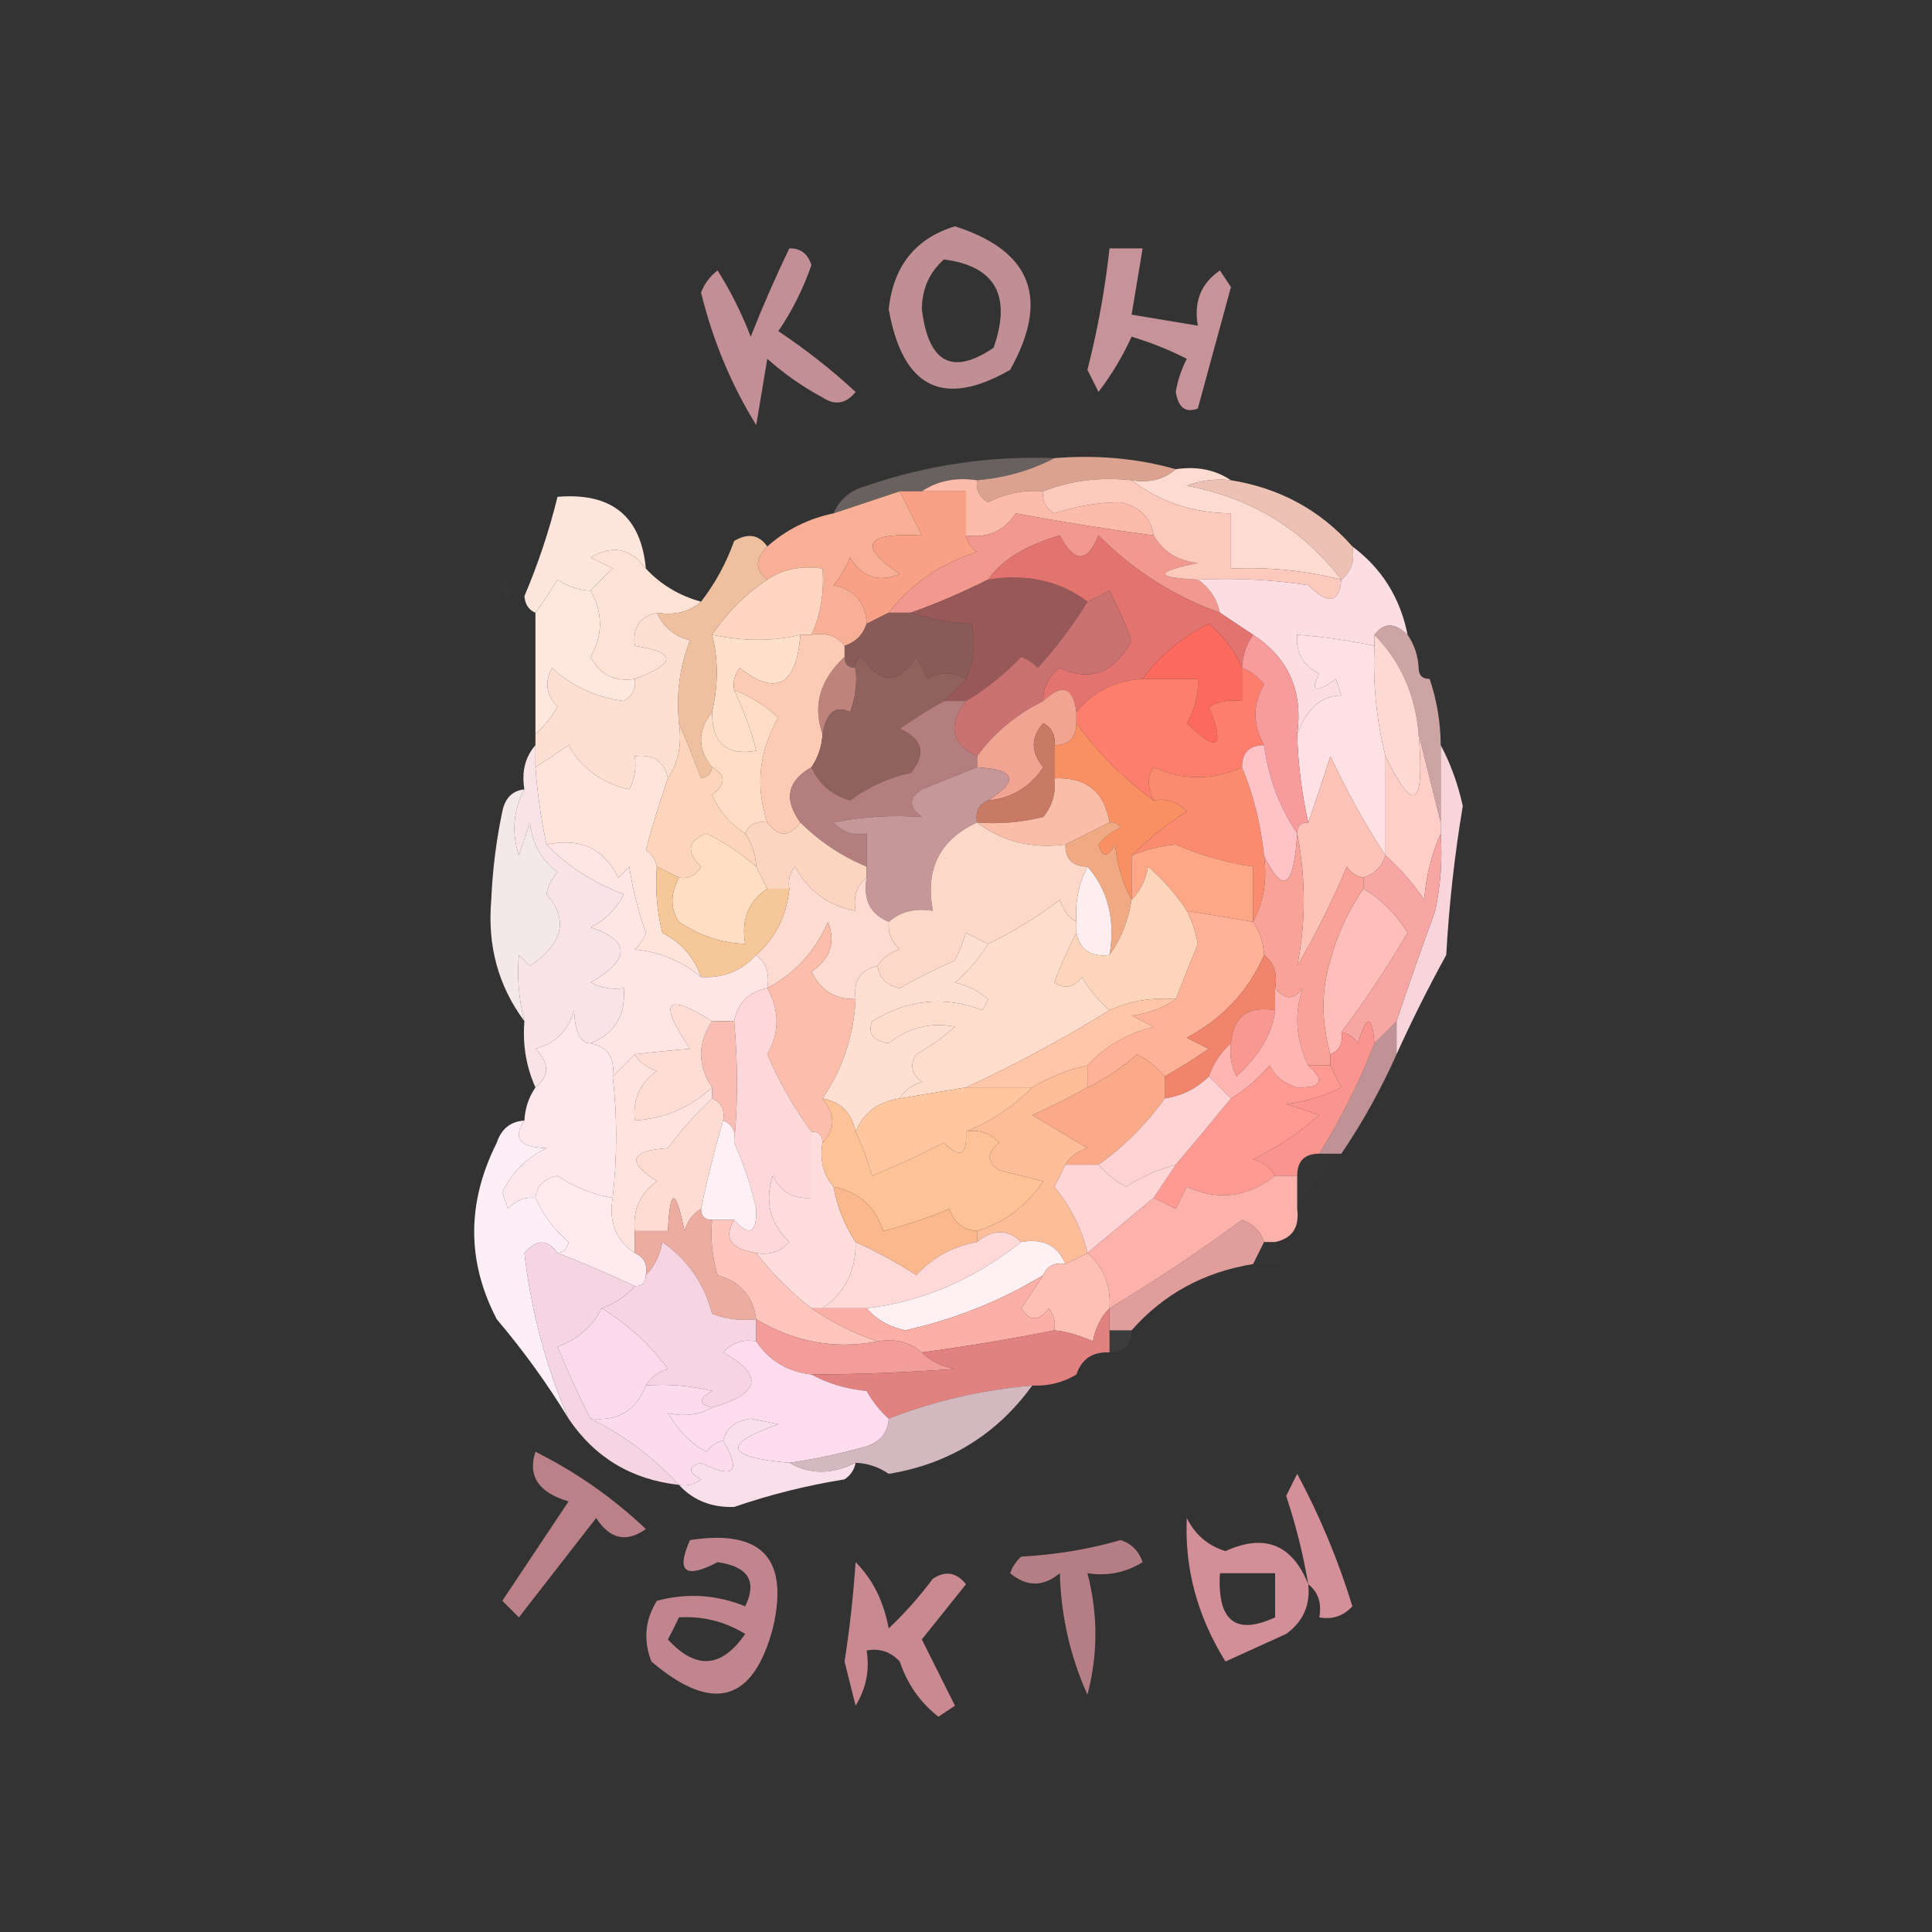 <?xml version="1.0" encoding="UTF-8"?>
<!DOCTYPE svg PUBLIC "-//W3C//DTD SVG 1.1//EN" "http://www.w3.org/Graphics/SVG/1.1/DTD/svg11.dtd">
<svg xmlns="http://www.w3.org/2000/svg" version="1.1" width="175px" height="175px" style="shape-rendering:geometricPrecision; text-rendering:geometricPrecision; image-rendering:optimizeQuality; fill-rule:evenodd; clip-rule:evenodd" xmlns:xlink="http://www.w3.org/1999/xlink">
<rect width="100%" height="100%" fill="#333333" stroke="none"/>
<g><path style="opacity:0.688" fill="#ffb8c0" d="M 86.5,20.5 C 93.436,22.715 95.103,27.049 91.5,33.5C 85.428,36.979 81.761,35.146 80.5,28C 80.928,24.087 82.928,21.587 86.5,20.5 Z M 85.5,23.5 C 90.152,24.104 91.652,26.77 90,31.5C 86.259,34.045 84.092,32.879 83.5,28C 83.519,26.167 84.185,24.667 85.5,23.5 Z"/></g>
<g><path style="opacity:0.721" fill="#ffb8c0" d="M 100.5,22.5 C 101.5,22.5 102.5,22.5 103.5,22.5C 103.167,24.5 102.833,26.5 102.5,28.5C 104.5,28.833 106.5,29.167 108.5,29.5C 108.116,27.335 108.783,25.669 110.5,24.5C 110.833,25 111.167,25.5 111.5,26C 110.496,29.701 109.496,33.367 108.5,37C 107.4,37.432 106.733,36.932 106.5,35.5C 106.68,34.446 107.013,33.446 107.5,32.5C 105.892,31.682 104.225,31.015 102.5,30.5C 101.684,32.287 100.684,33.954 99.5,35.5C 99.167,34.833 98.833,34.167 98.5,33.5C 99.426,29.87 100.093,26.203 100.5,22.5 Z"/></g>
<g><path style="opacity:0.696" fill="#ffb8c0" d="M 71.5,22.5 C 72.497,22.47 73.164,22.97 73.5,24C 72.764,26.139 71.764,28.139 70.5,30C 72.977,31.643 75.31,33.476 77.5,35.5C 76.635,36.583 75.635,36.749 74.5,36C 72.695,35.028 71.028,33.861 69.5,32.5C 69.167,34.5 68.833,36.5 68.5,38.5C 66.241,34.861 64.574,30.861 63.5,26.5C 63.808,25.692 64.308,25.025 65,24.5C 66.185,26.377 67.185,28.377 68,30.5C 69.076,27.763 70.243,25.096 71.5,22.5 Z"/></g>
<g><path style="opacity:1" fill="#dba290" d="M 95.5,41.5 C 99.371,41.185 103.038,41.518 106.5,42.5C 105.432,43.434 104.099,43.768 102.5,43.5C 99.615,43.194 96.948,43.527 94.5,44.5C 92.738,44.357 91.071,44.691 89.5,45.5C 88.703,45.043 88.369,44.376 88.5,43.5C 91.067,43.279 93.401,42.612 95.5,41.5 Z"/></g>
<g><path style="opacity:0.275" fill="#f9d9d8" d="M 95.5,41.5 C 93.401,42.612 91.067,43.279 88.5,43.5C 86.585,43.215 84.919,43.549 83.5,44.5C 82.833,44.5 82.167,44.5 81.5,44.5C 79.5,45.167 77.5,45.833 75.5,46.5C 76.058,45.21 77.058,44.377 78.5,44C 84.015,42.11 89.681,41.276 95.5,41.5 Z"/></g>
<g><path style="opacity:1" fill="#fddbd0" d="M 106.5,42.5 C 108.415,42.215 110.081,42.549 111.5,43.5C 110.127,43.343 108.793,43.51 107.5,44C 113.326,45.09 117.992,47.923 121.5,52.5C 118.236,51.676 114.902,51.342 111.5,51.5C 111.5,49.833 111.5,48.167 111.5,46.5C 108.084,46.472 105.084,45.472 102.5,43.5C 104.099,43.768 105.432,43.434 106.5,42.5 Z"/></g>
<g><path style="opacity:1" fill="#edc2b5" d="M 111.5,43.5 C 115.933,44.215 119.6,46.215 122.5,49.5C 122.737,50.791 122.404,51.791 121.5,52.5C 117.992,47.923 113.326,45.09 107.5,44C 108.793,43.51 110.127,43.343 111.5,43.5 Z"/></g>
<g><path style="opacity:1" fill="#fdbbaa" d="M 83.5,44.5 C 84.919,43.549 86.585,43.215 88.5,43.5C 88.369,44.376 88.703,45.043 89.5,45.5C 91.071,44.691 92.738,44.357 94.5,44.5C 94.369,45.376 94.703,46.043 95.5,46.5C 97.588,45.821 99.588,45.488 101.5,45.5C 103.213,45.879 104.213,46.879 104.5,48.5C 100.293,47.931 96.126,47.264 92,46.5C 90.951,48.107 89.451,48.773 87.5,48.5C 87.5,47.167 87.5,45.833 87.5,44.5C 86.167,44.5 84.833,44.5 83.5,44.5 Z"/></g>
<g><path style="opacity:1" fill="#f2998f" d="M 104.5,48.5 C 105.347,49.966 106.68,50.8 108.5,51C 104.551,51.807 104.551,52.307 108.5,52.5C 109.551,53.222 110.218,54.222 110.5,55.5C 106.337,54.014 102.67,51.681 99.5,48.5C 98.483,51.028 97.316,51.028 96,48.5C 92.885,49.408 90.719,50.742 89.5,52.5C 87.109,53.694 84.776,54.694 82.5,55.5C 81.833,55.5 81.167,55.5 80.5,55.5C 82.535,52.864 85.202,51.031 88.5,50C 87.944,49.617 87.611,49.117 87.5,48.5C 89.451,48.773 90.951,48.107 92,46.5C 96.126,47.264 100.293,47.931 104.5,48.5 Z"/></g>
<g><path style="opacity:1" fill="#f7b096" d="M 81.5,44.5 C 82.167,45.833 82.833,47.167 83.5,48.5C 78.328,48.234 77.662,49.401 81.5,52C 79.567,52.783 78.067,52.283 77,50.5C 76.626,51.416 76.126,52.25 75.5,53C 77.426,53.422 78.426,54.589 78.5,56.5C 78.167,57.5 77.5,58.167 76.5,58.5C 75.791,57.596 74.791,57.263 73.5,57.5C 74.341,55.621 74.675,53.621 74.5,51.5C 72.585,51.215 70.919,51.549 69.5,52.5C 68.375,51.652 68.375,50.652 69.5,49.5C 71.216,47.975 73.216,46.975 75.5,46.5C 77.5,45.833 79.5,45.167 81.5,44.5 Z"/></g>
<g><path style="opacity:1" fill="#fee6dd" d="M 58.5,51.5 C 57.134,49.65 55.467,49.316 53.5,50.5C 54.167,50.833 54.833,51.167 55.5,51.5C 54.757,52.182 54.091,52.849 53.5,53.5C 52.417,53.461 51.417,53.127 50.5,52.5C 49.824,53.602 49.158,54.602 48.5,55.5C 47.903,55.265 47.57,54.765 47.5,54C 48.752,51.057 49.752,48.057 50.5,45C 55.399,44.598 58.066,46.764 58.5,51.5 Z"/></g>
<g><path style="opacity:1" fill="#fec9bd" d="M 102.5,43.5 C 105.084,45.472 108.084,46.472 111.5,46.5C 111.5,48.167 111.5,49.833 111.5,51.5C 114.902,51.342 118.236,51.676 121.5,52.5C 121.304,54.646 120.304,54.812 118.5,53C 115.183,52.502 111.85,52.335 108.5,52.5C 104.551,52.307 104.551,51.807 108.5,51C 106.68,50.8 105.347,49.966 104.5,48.5C 104.213,46.879 103.213,45.879 101.5,45.5C 99.588,45.488 97.588,45.821 95.5,46.5C 94.703,46.043 94.369,45.376 94.5,44.5C 96.948,43.527 99.615,43.194 102.5,43.5 Z"/></g>
<g><path style="opacity:0.008" fill="#fefffe" d="M 45.5,52.5 C 46.525,52.897 46.692,53.563 46,54.5C 45.536,53.906 45.369,53.239 45.5,52.5 Z"/></g>
<g><path style="opacity:1" fill="#f8a186" d="M 81.5,44.5 C 82.167,44.5 82.833,44.5 83.5,44.5C 84.833,44.5 86.167,44.5 87.5,44.5C 87.5,45.833 87.5,47.167 87.5,48.5C 87.611,49.117 87.944,49.617 88.5,50C 85.202,51.031 82.535,52.864 80.5,55.5C 79.833,55.833 79.167,56.167 78.5,56.5C 78.426,54.589 77.426,53.422 75.5,53C 76.126,52.25 76.626,51.416 77,50.5C 78.067,52.283 79.567,52.783 81.5,52C 77.662,49.401 78.328,48.234 83.5,48.5C 82.833,47.167 82.167,45.833 81.5,44.5 Z"/></g>
<g><path style="opacity:1" fill="#fcdee2" d="M 122.5,49.5 C 125.164,51.484 126.831,54.151 127.5,57.5C 126.348,56.375 125.348,56.375 124.5,57.5C 124.5,57.833 124.5,58.167 124.5,58.5C 122.194,58.007 119.861,57.674 117.5,57.5C 117.36,59.124 118.027,60.29 119.5,61C 118.66,62.666 119.16,62.833 121,61.5C 121.167,62 121.333,62.5 121.5,63C 119.716,62.989 118.383,64.155 117.5,66.5C 118.039,62.584 116.706,59.584 113.5,57.5C 112.5,56.833 111.5,56.167 110.5,55.5C 110.218,54.222 109.551,53.222 108.5,52.5C 111.85,52.335 115.183,52.502 118.5,53C 120.304,54.812 121.304,54.646 121.5,52.5C 122.404,51.791 122.737,50.791 122.5,49.5 Z"/></g>
<g><path style="opacity:1" fill="#fee7de" d="M 53.5,53.5 C 54.623,55.518 54.623,57.518 53.5,59.5C 54.32,61.111 55.654,61.778 57.5,61.5C 57.631,62.376 57.297,63.043 56.5,63.5C 53.964,63.156 51.797,62.156 50,60.5C 49.316,61.784 49.483,62.95 50.5,64C 49.934,64.995 49.267,65.828 48.5,66.5C 48.5,62.833 48.5,59.167 48.5,55.5C 49.158,54.602 49.824,53.602 50.5,52.5C 51.417,53.127 52.417,53.461 53.5,53.5 Z"/></g>
<g><path style="opacity:1" fill="#ffd7c1" d="M 73.5,57.5 C 73.167,57.5 72.833,57.5 72.5,57.5C 70.054,58.099 67.387,58.099 64.5,57.5C 65.861,55.473 67.527,53.806 69.5,52.5C 70.919,51.549 72.585,51.215 74.5,51.5C 74.675,53.621 74.341,55.621 73.5,57.5 Z"/></g>
<g><path style="opacity:1" fill="#fde2d6" d="M 58.5,51.5 C 59.849,52.953 61.515,53.953 63.5,54.5C 62.432,55.434 61.099,55.768 59.5,55.5C 57.952,55.821 57.285,56.821 57.5,58.5C 61.297,59.089 61.297,60.089 57.5,61.5C 55.654,61.778 54.32,61.111 53.5,59.5C 54.623,57.518 54.623,55.518 53.5,53.5C 54.091,52.849 54.757,52.182 55.5,51.5C 54.833,51.167 54.167,50.833 53.5,50.5C 55.467,49.316 57.134,49.65 58.5,51.5 Z"/></g>
<g><path style="opacity:1" fill="#995858" d="M 89.5,52.5 C 93.012,51.946 96.012,52.612 98.5,54.5C 97.224,56.587 95.724,58.587 94,60.5C 93.586,60.043 93.086,59.709 92.5,59.5C 90.985,61.082 89.319,62.416 87.5,63.5C 86.833,63.5 86.167,63.5 85.5,63.5C 86.167,62.833 86.833,62.167 87.5,61.5C 88.218,59.863 88.385,58.197 88,56.5C 86.171,56.435 84.338,56.102 82.5,55.5C 84.776,54.694 87.109,53.694 89.5,52.5 Z"/></g>
<g><path style="opacity:1" fill="#e2736f" d="M 110.5,55.5 C 111.5,56.167 112.5,56.833 113.5,57.5C 112.89,58.391 112.557,59.391 112.5,60.5C 111.859,58.958 110.859,57.624 109.5,56.5C 107.019,57.72 105.019,59.386 103.5,61.5C 101.053,61.615 99.053,62.615 97.5,64.5C 97.196,62.204 96.196,61.871 94.5,63.5C 94.461,62.244 94.961,61.244 96,60.5C 98.79,61.782 100.957,60.948 102.5,58C 101.91,56.49 101.244,54.99 100.5,53.5C 99.817,53.863 99.15,54.196 98.5,54.5C 96.012,52.612 93.012,51.946 89.5,52.5C 90.719,50.742 92.885,49.408 96,48.5C 97.316,51.028 98.483,51.028 99.5,48.5C 102.67,51.681 106.337,54.014 110.5,55.5 Z"/></g>
<g><path style="opacity:1" fill="#ffe0cb" d="M 72.5,57.5 C 72.144,62.092 70.311,63.092 67,60.5C 66.536,61.094 66.369,61.761 66.5,62.5C 67.445,64.565 68.112,66.399 68.5,68C 65.829,68.485 64.495,67.318 64.5,64.5C 65.067,62.031 65.067,59.698 64.5,57.5C 67.387,58.099 70.054,58.099 72.5,57.5 Z"/></g>
<g><path style="opacity:1" fill="#885b59" d="M 80.5,55.5 C 81.167,55.5 81.833,55.5 82.5,55.5C 84.338,56.102 86.171,56.435 88,56.5C 88.385,58.197 88.218,59.863 87.5,61.5C 86.153,60.829 84.986,60.829 84,61.5C 83.667,60.833 83.333,60.167 83,59.5C 81.451,62.003 79.784,62.003 78,59.5C 77.601,59.728 77.435,60.062 77.5,60.5C 76.833,60.5 76.5,60.167 76.5,59.5C 76.5,59.167 76.5,58.833 76.5,58.5C 77.5,58.167 78.167,57.5 78.5,56.5C 79.167,56.167 79.833,55.833 80.5,55.5 Z"/></g>
<g><path style="opacity:1" fill="#efc0a0" d="M 69.5,49.5 C 68.375,50.652 68.375,51.652 69.5,52.5C 67.527,53.806 65.861,55.473 64.5,57.5C 65.067,59.698 65.067,62.031 64.5,64.5C 63.167,66.167 63.167,67.833 64.5,69.5C 64.44,70.043 64.107,70.376 63.5,70.5C 62.83,68.709 62.163,67.042 61.5,65.5C 61.232,62.881 61.565,60.381 62.5,58C 61.058,57.623 60.058,56.79 59.5,55.5C 61.099,55.768 62.432,55.434 63.5,54.5C 64.777,52.852 65.777,51.018 66.5,49C 67.749,48.26 68.749,48.426 69.5,49.5 Z"/></g>
<g><path style="opacity:0.005" fill="#fefffe" d="M 129.5,61.5 C 128.833,61.5 128.5,61.167 128.5,60.5C 129.648,59.105 130.648,59.272 131.5,61C 130.906,61.464 130.239,61.631 129.5,61.5 Z"/></g>
<g><path style="opacity:1" fill="#fc695e" d="M 112.5,60.5 C 112.5,61.5 112.5,62.5 112.5,63.5C 111.448,63.35 110.448,63.517 109.5,64C 110.982,67.757 110.316,68.257 107.5,65.5C 108.246,64.264 108.579,62.931 108.5,61.5C 106.833,61.5 105.167,61.5 103.5,61.5C 105.019,59.386 107.019,57.72 109.5,56.5C 110.859,57.624 111.859,58.958 112.5,60.5 Z"/></g>
<g><path style="opacity:1" fill="#be847c" d="M 76.5,59.5 C 76.5,60.167 76.833,60.5 77.5,60.5C 77.657,61.873 77.49,63.207 77,64.5C 75.692,63.849 74.859,64.515 74.5,66.5C 73.597,63.907 74.264,61.574 76.5,59.5 Z"/></g>
<g><path style="opacity:1" fill="#ffe1e3" d="M 124.5,58.5 C 124.342,61.902 124.676,65.236 125.5,68.5C 125.5,71.5 125.5,74.5 125.5,77.5C 123.654,74.662 121.988,71.662 120.5,68.5C 119.831,70.631 119.165,72.631 118.5,74.5C 117.908,71.873 117.575,69.206 117.5,66.5C 118.383,64.155 119.716,62.989 121.5,63C 121.333,62.5 121.167,62 121,61.5C 119.16,62.833 118.66,62.666 119.5,61C 118.027,60.29 117.36,59.124 117.5,57.5C 119.861,57.674 122.194,58.007 124.5,58.5 Z"/></g>
<g><path style="opacity:1" fill="#fee0d3" d="M 59.5,55.5 C 60.058,56.79 61.058,57.623 62.5,58C 61.565,60.381 61.232,62.881 61.5,65.5C 61.785,67.415 61.451,69.081 60.5,70.5C 60.179,68.952 59.179,68.285 57.5,68.5C 57.65,69.552 57.483,70.552 57,71.5C 54.571,70.971 52.738,69.637 51.5,67.5C 50.482,68.192 49.482,68.859 48.5,69.5C 48.5,68.833 48.5,68.167 48.5,67.5C 48.5,67.167 48.5,66.833 48.5,66.5C 49.267,65.828 49.934,64.995 50.5,64C 49.483,62.95 49.316,61.784 50,60.5C 51.797,62.156 53.964,63.156 56.5,63.5C 57.297,63.043 57.631,62.376 57.5,61.5C 61.297,60.089 61.297,59.089 57.5,58.5C 57.285,56.821 57.952,55.821 59.5,55.5 Z"/></g>
<g><path style="opacity:1" fill="#ca7272" d="M 94.5,63.5 C 92.05,64.711 90.05,66.378 88.5,68.5C 86.153,67.393 85.82,65.726 87.5,63.5C 89.319,62.416 90.985,61.082 92.5,59.5C 93.086,59.709 93.586,60.043 94,60.5C 95.724,58.587 97.224,56.587 98.5,54.5C 99.15,54.196 99.817,53.863 100.5,53.5C 101.244,54.99 101.91,56.49 102.5,58C 100.957,60.948 98.79,61.782 96,60.5C 94.961,61.244 94.461,62.244 94.5,63.5 Z"/></g>
<g><path style="opacity:0.878" fill="#e1b4b3" d="M 124.5,57.5 C 125.348,56.375 126.348,56.375 127.5,57.5C 128.11,58.391 128.443,59.391 128.5,60.5C 128.5,61.167 128.833,61.5 129.5,61.5C 130.15,63.435 130.483,65.435 130.5,67.5C 130.5,69.833 130.5,72.167 130.5,74.5C 129.833,71.833 129.167,69.167 128.5,66.5C 128.208,62.934 126.874,59.934 124.5,57.5 Z"/></g>
<g><path style="opacity:1" fill="#fdcbb4" d="M 72.5,57.5 C 72.833,57.5 73.167,57.5 73.5,57.5C 74.791,57.263 75.791,57.596 76.5,58.5C 76.5,58.833 76.5,59.167 76.5,59.5C 74.264,61.574 73.597,63.907 74.5,66.5C 74.443,67.609 74.11,68.609 73.5,69.5C 71.31,70.748 70.977,72.414 72.5,74.5C 71.5,75.833 70.5,75.833 69.5,74.5C 68.41,71.237 68.743,68.07 70.5,65C 69.307,63.905 67.973,63.072 66.5,62.5C 66.369,61.761 66.536,61.094 67,60.5C 70.311,63.092 72.144,62.092 72.5,57.5 Z"/></g>
<g><path style="opacity:1" fill="#fed8d2" d="M 124.5,57.5 C 126.874,59.934 128.208,62.934 128.5,66.5C 129.063,73.141 128.063,73.807 125.5,68.5C 124.676,65.236 124.342,61.902 124.5,58.5C 124.5,58.167 124.5,57.833 124.5,57.5 Z"/></g>
<g><path style="opacity:1" fill="#ffdcc4" d="M 66.5,62.5 C 67.973,63.072 69.307,63.905 70.5,65C 68.743,68.07 68.41,71.237 69.5,74.5C 68.508,74.328 67.842,74.662 67.5,75.5C 66.163,74.685 65.163,73.519 64.5,72C 65.774,71.023 65.774,70.189 64.5,69.5C 63.167,67.833 63.167,66.167 64.5,64.5C 64.495,67.318 65.829,68.485 68.5,68C 68.112,66.399 67.445,64.565 66.5,62.5 Z"/></g>
<g><path style="opacity:1" fill="#8f625e" d="M 87.5,61.5 C 86.833,62.167 86.167,62.833 85.5,63.5C 84.192,64.232 82.858,65.066 81.5,66C 83.592,66.953 83.925,68.286 82.5,70C 80.464,70.454 78.63,71.287 77,72.5C 75.358,72.022 74.191,71.022 73.5,69.5C 74.11,68.609 74.443,67.609 74.5,66.5C 74.859,64.515 75.692,63.849 77,64.5C 77.49,63.207 77.657,61.873 77.5,60.5C 77.435,60.062 77.601,59.728 78,59.5C 79.784,62.003 81.451,62.003 83,59.5C 83.333,60.167 83.667,60.833 84,61.5C 84.986,60.829 86.153,60.829 87.5,61.5 Z"/></g>
<g><path style="opacity:1" fill="#f2a492" d="M 97.5,64.5 C 97.5,64.833 97.5,65.167 97.5,65.5C 97.5,66.833 96.833,67.5 95.5,67.5C 95.631,66.624 95.297,65.957 94.5,65.5C 93.355,66.776 93.355,68.109 94.5,69.5C 93.272,71.321 91.606,72.321 89.5,72.5C 92.338,70.694 92.005,69.694 88.5,69.5C 88.5,69.167 88.5,68.833 88.5,68.5C 90.05,66.378 92.05,64.711 94.5,63.5C 96.196,61.871 97.196,62.204 97.5,64.5 Z"/></g>
<g><path style="opacity:1" fill="#fd7e6c" d="M 112.5,60.5 C 113.289,60.783 113.956,61.283 114.5,62C 113.464,63.776 113.464,65.609 114.5,67.5C 113.167,67.5 112.5,68.167 112.5,69.5C 109.827,70.703 107.16,70.703 104.5,69.5C 103.913,70.233 103.913,71.233 104.5,72.5C 101.738,70.501 99.405,68.167 97.5,65.5C 97.5,65.167 97.5,64.833 97.5,64.5C 99.053,62.615 101.053,61.615 103.5,61.5C 105.167,61.5 106.833,61.5 108.5,61.5C 108.579,62.931 108.246,64.264 107.5,65.5C 110.316,68.257 110.982,67.757 109.5,64C 110.448,63.517 111.448,63.35 112.5,63.5C 112.5,62.5 112.5,61.5 112.5,60.5 Z"/></g>
<g><path style="opacity:1" fill="#ffe4db" d="M 60.5,70.5 C 59.784,72.556 59.117,74.723 58.5,77C 59.056,77.383 59.389,77.883 59.5,78.5C 59.338,80.527 59.505,82.527 60,84.5C 61.72,85.384 62.886,86.718 63.5,88.5C 61.768,87.052 59.768,86.218 57.5,86C 57.957,85.586 58.291,85.086 58.5,84.5C 57.811,82.556 57.311,80.556 57,78.5C 56.667,78.833 56.333,79.167 56,79.5C 54.714,76.855 52.547,75.855 49.5,76.5C 49.007,74.194 48.674,71.861 48.5,69.5C 49.482,68.859 50.482,68.192 51.5,67.5C 52.738,69.637 54.571,70.971 57,71.5C 57.483,70.552 57.65,69.552 57.5,68.5C 59.179,68.285 60.179,68.952 60.5,70.5 Z"/></g>
<g><path style="opacity:1" fill="#b57e7e" d="M 85.5,63.5 C 86.167,63.5 86.833,63.5 87.5,63.5C 85.82,65.726 86.153,67.393 88.5,68.5C 88.5,68.833 88.5,69.167 88.5,69.5C 86.862,70.159 85.195,70.826 83.5,71.5C 82.289,72.274 82.289,73.107 83.5,74C 80.765,73.802 78.099,73.969 75.5,74.5C 76.325,75.386 77.325,75.719 78.5,75.5C 78.5,76.5 78.5,77.5 78.5,78.5C 76.228,77.559 74.228,76.225 72.5,74.5C 70.977,72.414 71.31,70.748 73.5,69.5C 74.191,71.022 75.358,72.022 77,72.5C 78.63,71.287 80.464,70.454 82.5,70C 83.925,68.286 83.592,66.953 81.5,66C 82.858,65.066 84.192,64.232 85.5,63.5 Z"/></g>
<g><path style="opacity:0.962" fill="#ffebed" d="M 48.5,67.5 C 48.5,68.167 48.5,68.833 48.5,69.5C 48.674,71.861 49.007,74.194 49.5,76.5C 51.428,78.474 53.761,79.974 56.5,81C 55.833,82.333 54.833,83.333 53.5,84C 57.127,85.221 57.127,86.888 53.5,89C 54.448,89.483 55.448,89.65 56.5,89.5C 56.69,91.959 55.69,93.626 53.5,94.5C 52.583,94.506 52.083,93.506 52,91.5C 51.5,93.333 50.333,94.5 48.5,95C 49.791,96.292 49.791,97.458 48.5,98.5C 47.659,96.621 47.325,94.621 47.5,92.5C 46.986,90.488 46.819,88.488 47,86.5C 47.333,86.833 47.667,87.167 48,87.5C 51.02,85.457 51.52,83.291 49.5,81C 49.645,80.228 49.978,79.561 50.5,79C 49.032,77.903 48.199,76.403 48,74.5C 47.667,75.5 47.333,76.5 47,77.5C 46.322,75.402 46.489,73.402 47.5,71.5C 47.232,69.901 47.566,68.568 48.5,67.5 Z"/></g>
<g><path style="opacity:1" fill="#fecec7" d="M 128.5,66.5 C 129.167,69.167 129.833,71.833 130.5,74.5C 130.5,74.833 130.5,75.167 130.5,75.5C 129.691,77.292 129.191,79.292 129,81.5C 127.968,79.973 126.801,78.64 125.5,77.5C 125.5,74.5 125.5,71.5 125.5,68.5C 128.063,73.807 129.063,73.141 128.5,66.5 Z"/></g>
<g><path style="opacity:1" fill="#c97a64" d="M 95.5,67.5 C 95.5,68.5 95.5,69.5 95.5,70.5C 95.67,71.822 95.337,72.989 94.5,74C 92.527,74.496 90.527,74.662 88.5,74.5C 88.328,73.508 88.662,72.842 89.5,72.5C 91.606,72.321 93.272,71.321 94.5,69.5C 93.355,68.109 93.355,66.776 94.5,65.5C 95.297,65.957 95.631,66.624 95.5,67.5 Z"/></g>
<g><path style="opacity:1" fill="#f89063" d="M 97.5,65.5 C 99.405,68.167 101.738,70.501 104.5,72.5C 105.675,72.281 106.675,72.614 107.5,73.5C 105.637,74.689 103.97,76.022 102.5,77.5C 102.5,78.833 102.5,80.167 102.5,81.5C 101.698,80.048 101.198,78.382 101,76.5C 100.346,77.696 99.846,77.696 99.5,76.5C 100.025,75.808 100.692,75.308 101.5,75C 101.272,74.601 100.938,74.435 100.5,74.5C 100.033,71.703 98.367,70.369 95.5,70.5C 95.5,69.5 95.5,68.5 95.5,67.5C 96.833,67.5 97.5,66.833 97.5,65.5 Z"/></g>
<g><path style="opacity:1" fill="#fa8b6e" d="M 112.5,69.5 C 113.531,71.961 114.198,74.627 114.5,77.5C 114.795,79.735 114.461,81.735 113.5,83.5C 113.5,81.833 113.5,80.167 113.5,78.5C 111.11,78.145 108.777,77.478 106.5,76.5C 105.075,76.623 103.742,76.957 102.5,77.5C 103.97,76.022 105.637,74.689 107.5,73.5C 106.675,72.614 105.675,72.281 104.5,72.5C 103.913,71.233 103.913,70.233 104.5,69.5C 107.16,70.703 109.827,70.703 112.5,69.5 Z"/></g>
<g><path style="opacity:1" fill="#f89b9c" d="M 113.5,57.5 C 116.706,59.584 118.039,62.584 117.5,66.5C 117.575,69.206 117.908,71.873 118.5,74.5C 117.833,74.5 117.5,74.833 117.5,75.5C 115.903,73.152 114.903,70.486 114.5,67.5C 113.464,65.609 113.464,63.776 114.5,62C 113.956,61.283 113.289,60.783 112.5,60.5C 112.557,59.391 112.89,58.391 113.5,57.5 Z"/></g>
<g><path style="opacity:1" fill="#ffc2c7" d="M 114.5,67.5 C 114.903,70.486 115.903,73.152 117.5,75.5C 117.203,80.422 116.203,81.088 114.5,77.5C 114.198,74.627 113.531,71.961 112.5,69.5C 112.5,68.167 113.167,67.5 114.5,67.5 Z"/></g>
<g><path style="opacity:1" fill="#fcd5c0" d="M 69.5,74.5 C 70.5,75.833 71.5,75.833 72.5,74.5C 74.228,76.225 76.228,77.559 78.5,78.5C 78.5,78.833 78.5,79.167 78.5,79.5C 77.596,80.209 77.263,81.209 77.5,82.5C 75.09,82.079 73.257,80.746 72,78.5C 71.536,79.094 71.369,79.761 71.5,80.5C 70.833,80.5 70.167,80.5 69.5,80.5C 69.167,79.833 68.833,79.167 68.5,78.5C 68.443,77.391 68.11,76.391 67.5,75.5C 67.842,74.662 68.508,74.328 69.5,74.5 Z"/></g>
<g><path style="opacity:1" fill="#c69799" d="M 88.5,69.5 C 92.005,69.694 92.338,70.694 89.5,72.5C 88.662,72.842 88.328,73.508 88.5,74.5C 85.107,76.073 83.774,78.74 84.5,82.5C 82.901,82.232 81.568,82.566 80.5,83.5C 78.823,82.817 78.157,81.483 78.5,79.5C 78.5,79.167 78.5,78.833 78.5,78.5C 78.5,77.5 78.5,76.5 78.5,75.5C 77.325,75.719 76.325,75.386 75.5,74.5C 78.099,73.969 80.765,73.802 83.5,74C 82.289,73.107 82.289,72.274 83.5,71.5C 85.195,70.826 86.862,70.159 88.5,69.5 Z"/></g>
<g><path style="opacity:1" fill="#fabda7" d="M 95.5,70.5 C 98.367,70.369 100.033,71.703 100.5,74.5C 99.167,75.167 97.833,75.833 96.5,76.5C 93.447,76.889 90.78,76.223 88.5,74.5C 90.527,74.662 92.527,74.496 94.5,74C 95.337,72.989 95.67,71.822 95.5,70.5 Z"/></g>
<g><path style="opacity:1" fill="#f0aa83" d="M 100.5,74.5 C 100.938,74.435 101.272,74.601 101.5,75C 100.692,75.308 100.025,75.808 99.5,76.5C 99.846,77.696 100.346,77.696 101,76.5C 101.198,78.382 101.698,80.048 102.5,81.5C 102.204,83.403 101.537,85.07 100.5,86.5C 101.036,83.302 100.369,80.635 98.5,78.5C 97.167,78.5 96.5,77.833 96.5,76.5C 97.833,75.833 99.167,75.167 100.5,74.5 Z"/></g>
<g><path style="opacity:1" fill="#fec3b8" d="M 125.5,77.5 C 125.167,78.5 124.5,79.167 123.5,79.5C 122.883,79.389 122.383,79.056 122,78.5C 120.643,81.692 119.143,84.692 117.5,87.5C 118.293,83.564 118.293,79.564 117.5,75.5C 117.5,74.833 117.833,74.5 118.5,74.5C 119.165,72.631 119.831,70.631 120.5,68.5C 121.988,71.662 123.654,74.662 125.5,77.5 Z"/></g>
<g><path style="opacity:1" fill="#fdd5ba" d="M 61.5,65.5 C 62.163,67.042 62.83,68.709 63.5,70.5C 64.107,70.376 64.44,70.043 64.5,69.5C 65.774,70.189 65.774,71.023 64.5,72C 65.163,73.519 66.163,74.685 67.5,75.5C 68.11,76.391 68.443,77.391 68.5,78.5C 67.143,77.315 65.643,76.315 64,75.5C 62.287,76.137 62.121,77.137 63.5,78.5C 63.043,79.297 62.376,79.631 61.5,79.5C 60.833,79.167 60.167,78.833 59.5,78.5C 59.389,77.883 59.056,77.383 58.5,77C 59.117,74.723 59.784,72.556 60.5,70.5C 61.451,69.081 61.785,67.415 61.5,65.5 Z"/></g>
<g><path style="opacity:1" fill="#fea787" d="M 113.5,83.5 C 111.5,83.167 109.5,82.833 107.5,82.5C 106.571,81.064 105.405,79.731 104,78.5C 103.768,79.737 103.268,80.737 102.5,81.5C 102.5,80.167 102.5,78.833 102.5,77.5C 103.742,76.957 105.075,76.623 106.5,76.5C 108.777,77.478 111.11,78.145 113.5,78.5C 113.5,80.167 113.5,81.833 113.5,83.5 Z"/></g>
<g><path style="opacity:1" fill="#ffdec3" d="M 68.5,78.5 C 68.833,79.167 69.167,79.833 69.5,80.5C 67.787,81.635 67.12,83.302 67.5,85.5C 65.323,85.414 63.323,84.747 61.5,83.5C 60.708,82.3 60.708,80.967 61.5,79.5C 62.376,79.631 63.043,79.297 63.5,78.5C 62.121,77.137 62.287,76.137 64,75.5C 65.643,76.315 67.143,77.315 68.5,78.5 Z"/></g>
<g><path style="opacity:1" fill="#ffeef0" d="M 98.5,78.5 C 100.369,80.635 101.036,83.302 100.5,86.5C 98.821,86.715 97.821,86.048 97.5,84.5C 97.5,84.167 97.5,83.833 97.5,83.5C 97.366,81.709 97.699,80.042 98.5,78.5 Z"/></g>
<g><path style="opacity:0.951" fill="#fff1f3" d="M 47.5,71.5 C 46.489,73.402 46.322,75.402 47,77.5C 47.333,76.5 47.667,75.5 48,74.5C 48.199,76.403 49.032,77.903 50.5,79C 49.978,79.561 49.645,80.228 49.5,81C 51.52,83.291 51.02,85.457 48,87.5C 47.667,87.167 47.333,86.833 47,86.5C 46.819,88.488 46.986,90.488 47.5,92.5C 45.133,89.32 44.133,85.653 44.5,81.5C 44.614,78.801 44.947,76.135 45.5,73.5C 45.747,72.287 46.414,71.62 47.5,71.5 Z"/></g>
<g><path style="opacity:1" fill="#fdd7c7" d="M 88.5,74.5 C 90.78,76.223 93.447,76.889 96.5,76.5C 96.5,77.833 97.167,78.5 98.5,78.5C 97.699,80.042 97.366,81.709 97.5,83.5C 96.778,83.082 96.278,82.416 96,81.5C 93.931,83.085 91.764,84.419 89.5,85.5C 88.85,85.196 88.183,84.863 87.5,84.5C 87.263,85.247 86.93,86.081 86.5,87C 84.797,87.745 83.13,88.579 81.5,89.5C 80.287,89.253 79.62,88.586 79.5,87.5C 79.918,86.778 80.584,86.278 81.5,86C 80.748,85.329 80.414,84.496 80.5,83.5C 81.568,82.566 82.901,82.232 84.5,82.5C 83.774,78.74 85.107,76.073 88.5,74.5 Z"/></g>
<g><path style="opacity:0.996" fill="#f8d6dc" d="M 130.5,67.5 C 131.38,69.137 132.046,70.97 132.5,73C 131.753,77.461 131.253,81.961 131,86.5C 129.348,89.508 127.848,92.508 126.5,95.5C 126.5,94.5 126.5,93.5 126.5,92.5C 127.6,89.207 128.767,85.874 130,82.5C 130.497,80.19 130.663,77.857 130.5,75.5C 130.5,75.167 130.5,74.833 130.5,74.5C 130.5,72.167 130.5,69.833 130.5,67.5 Z"/></g>
<g><path style="opacity:1" fill="#ffbeb9" d="M 123.5,80.5 C 125.145,81.479 126.479,82.812 127.5,84.5C 125.645,87.651 123.645,90.651 121.5,93.5C 121.672,94.492 121.338,95.158 120.5,95.5C 119.675,92.477 119.675,89.644 120.5,87C 121.129,84.625 122.129,82.459 123.5,80.5 Z"/></g>
<g><path style="opacity:1" fill="#fedbd1" d="M 78.5,79.5 C 78.157,81.483 78.823,82.817 80.5,83.5C 80.414,84.496 80.748,85.329 81.5,86C 80.584,86.278 79.918,86.778 79.5,87.5C 77.952,87.821 77.285,88.821 77.5,90.5C 75.641,90.539 74.308,89.706 73.5,88C 75.211,86.867 75.711,85.367 75,83.5C 73.839,86.185 72.006,88.185 69.5,89.5C 69.737,88.209 69.404,87.209 68.5,86.5C 70.25,84.941 71.25,82.941 71.5,80.5C 71.369,79.761 71.536,79.094 72,78.5C 73.257,80.746 75.09,82.079 77.5,82.5C 77.263,81.209 77.596,80.209 78.5,79.5 Z"/></g>
<g><path style="opacity:1" fill="#fdd5bb" d="M 107.5,82.5 C 107.982,83.416 108.315,84.416 108.5,85.5C 107.813,87.177 107.146,88.844 106.5,90.5C 104.379,90.325 102.379,90.659 100.5,91.5C 99.531,90.691 98.698,89.691 98,88.5C 97.282,89.451 96.449,89.617 95.5,89C 96.099,87.377 96.766,85.877 97.5,84.5C 97.821,86.048 98.821,86.715 100.5,86.5C 101.537,85.07 102.204,83.403 102.5,81.5C 103.268,80.737 103.768,79.737 104,78.5C 105.405,79.731 106.571,81.064 107.5,82.5 Z"/></g>
<g><path style="opacity:1" fill="#f6c799" d="M 59.5,78.5 C 60.167,78.833 60.833,79.167 61.5,79.5C 60.708,80.967 60.708,82.3 61.5,83.5C 63.323,84.747 65.323,85.414 67.5,85.5C 67.12,83.302 67.787,81.635 69.5,80.5C 70.167,80.5 70.833,80.5 71.5,80.5C 71.25,82.941 70.25,84.941 68.5,86.5C 67.18,87.942 65.514,88.609 63.5,88.5C 62.886,86.718 61.72,85.384 60,84.5C 59.505,82.527 59.338,80.527 59.5,78.5 Z"/></g>
<g><path style="opacity:1" fill="#ffb297" d="M 107.5,82.5 C 109.5,82.833 111.5,83.167 113.5,83.5C 114.11,84.391 114.443,85.391 114.5,86.5C 113.105,89.733 110.772,92.233 107.5,94C 108.167,94.333 108.833,94.667 109.5,95C 108.142,95.934 106.808,96.768 105.5,97.5C 104.844,96.722 104.011,96.056 103,95.5C 101.614,96.729 100.114,97.729 98.5,98.5C 98.5,97.833 98.5,97.167 98.5,96.5C 100.073,94.794 102.073,93.627 104.5,93C 103.833,92.667 103.167,92.333 102.5,92C 104.058,91.79 105.391,91.29 106.5,90.5C 107.146,88.844 107.813,87.177 108.5,85.5C 108.315,84.416 107.982,83.416 107.5,82.5 Z"/></g>
<g><path style="opacity:1" fill="#ffe5e4" d="M 49.5,76.5 C 52.547,75.855 54.714,76.855 56,79.5C 56.333,79.167 56.667,78.833 57,78.5C 57.311,80.556 57.811,82.556 58.5,84.5C 58.291,85.086 57.957,85.586 57.5,86C 59.768,86.218 61.768,87.052 63.5,88.5C 65.514,88.609 67.18,87.942 68.5,86.5C 69.404,87.209 69.737,88.209 69.5,89.5C 67.81,89.856 66.81,90.856 66.5,92.5C 65.833,92.5 65.167,92.5 64.5,92.5C 60.268,89.85 59.602,90.683 62.5,95C 60.546,95.162 58.879,95.329 57.5,95.5C 56.833,96.167 56.167,96.833 55.5,97.5C 55.715,95.821 55.048,94.821 53.5,94.5C 55.69,93.626 56.69,91.959 56.5,89.5C 55.448,89.65 54.448,89.483 53.5,89C 57.127,86.888 57.127,85.221 53.5,84C 54.833,83.333 55.833,82.333 56.5,81C 53.761,79.974 51.428,78.474 49.5,76.5 Z"/></g>
<g><path style="opacity:1" fill="#f9a398" d="M 117.5,75.5 C 118.293,79.564 118.293,83.564 117.5,87.5C 119.143,84.692 120.643,81.692 122,78.5C 122.383,79.056 122.883,79.389 123.5,79.5C 123.5,79.833 123.5,80.167 123.5,80.5C 122.129,82.459 121.129,84.625 120.5,87C 119.675,89.644 119.675,92.477 120.5,95.5C 120.5,95.833 120.5,96.167 120.5,96.5C 119.833,96.5 119.167,96.5 118.5,96.5C 117.375,94.18 117.208,91.846 118,89.5C 117.23,90.598 116.397,90.598 115.5,89.5C 115.737,88.209 115.404,87.209 114.5,86.5C 114.443,85.391 114.11,84.391 113.5,83.5C 114.461,81.735 114.795,79.735 114.5,77.5C 116.203,81.088 117.203,80.422 117.5,75.5 Z"/></g>
<g><path style="opacity:1" fill="#feddcd" d="M 97.5,83.5 C 97.5,83.833 97.5,84.167 97.5,84.5C 96.766,85.877 96.099,87.377 95.5,89C 96.449,89.617 97.282,89.451 98,88.5C 98.698,89.691 99.531,90.691 100.5,91.5C 96.294,94.102 91.961,96.436 87.5,98.5C 85.5,98.833 83.5,99.167 81.5,99.5C 81.918,98.778 82.584,98.278 83.5,98C 82.549,97.282 82.383,96.449 83,95.5C 84.255,94.789 85.421,93.956 86.5,93C 84.337,92.567 82.337,93.067 80.5,94.5C 79.068,94.267 78.568,93.6 79,92.5C 82.214,90.517 85.547,90.184 89,91.5C 89.167,91.167 89.333,90.833 89.5,90.5C 88.624,89.749 87.624,89.249 86.5,89C 87.71,87.961 88.71,86.794 89.5,85.5C 91.764,84.419 93.931,83.085 96,81.5C 96.278,82.416 96.778,83.082 97.5,83.5 Z"/></g>
<g><path style="opacity:1" fill="#f7a6a3" d="M 130.5,75.5 C 130.663,77.857 130.497,80.19 130,82.5C 128.767,85.874 127.6,89.207 126.5,92.5C 125.833,93.167 125.167,93.833 124.5,94.5C 124.279,91.903 123.779,91.903 123,94.5C 122.617,93.944 122.117,93.611 121.5,93.5C 123.645,90.651 125.645,87.651 127.5,84.5C 126.479,82.812 125.145,81.479 123.5,80.5C 123.5,80.167 123.5,79.833 123.5,79.5C 124.5,79.167 125.167,78.5 125.5,77.5C 126.801,78.64 127.968,79.973 129,81.5C 129.191,79.292 129.691,77.292 130.5,75.5 Z"/></g>
<g><path style="opacity:1" fill="#fcbeab" d="M 77.5,90.5 C 77.336,93.817 76.336,96.817 74.5,99.5C 75.686,100.961 75.686,102.295 74.5,103.5C 74.5,102.833 74.167,102.5 73.5,102.5C 71.926,100.357 70.592,98.024 69.5,95.5C 70.623,93.518 70.623,91.518 69.5,89.5C 72.006,88.185 73.839,86.185 75,83.5C 75.711,85.367 75.211,86.867 73.5,88C 74.308,89.706 75.641,90.539 77.5,90.5 Z"/></g>
<g><path style="opacity:1" fill="#f0856b" d="M 114.5,86.5 C 115.404,87.209 115.737,88.209 115.5,89.5C 115.5,90.167 115.5,90.833 115.5,91.5C 113.027,91.088 111.694,92.088 111.5,94.5C 110.599,95.29 109.932,96.29 109.5,97.5C 108.395,98.6 107.062,99.267 105.5,99.5C 105.5,98.833 105.5,98.167 105.5,97.5C 106.808,96.768 108.142,95.934 109.5,95C 108.833,94.667 108.167,94.333 107.5,94C 110.772,92.233 113.105,89.733 114.5,86.5 Z"/></g>
<g><path style="opacity:1" fill="#f89891" d="M 115.5,91.5 C 115.284,93.554 114.118,95.554 112,97.5C 111.517,96.552 111.351,95.552 111.5,94.5C 111.694,92.088 113.027,91.088 115.5,91.5 Z"/></g>
<g><path style="opacity:1" fill="#ffb6b3" d="M 115.5,89.5 C 116.397,90.598 117.23,90.598 118,89.5C 117.208,91.846 117.375,94.18 118.5,96.5C 120.054,97.895 119.721,98.561 117.5,98.5C 116.353,98.182 115.519,97.516 115,96.5C 113.961,97.71 112.794,98.71 111.5,99.5C 110.833,98.833 110.167,98.167 109.5,97.5C 109.932,96.29 110.599,95.29 111.5,94.5C 111.351,95.552 111.517,96.552 112,97.5C 114.118,95.554 115.284,93.554 115.5,91.5C 115.5,90.833 115.5,90.167 115.5,89.5 Z"/></g>
<g><path style="opacity:0.994" fill="#feeaee" d="M 53.5,94.5 C 55.048,94.821 55.715,95.821 55.5,97.5C 55.915,101.046 55.915,104.713 55.5,108.5C 53.723,108.214 52.056,107.547 50.5,106.5C 49.287,106.747 48.62,107.414 48.5,108.5C 47.504,108.414 46.671,108.748 46,109.5C 45.833,109 45.667,108.5 45.5,108C 46.34,106.233 47.673,104.899 49.5,104C 47.065,103.925 46.398,103.092 47.5,101.5C 47.557,100.391 47.89,99.391 48.5,98.5C 49.791,97.458 49.791,96.292 48.5,95C 50.333,94.5 51.5,93.333 52,91.5C 52.083,93.506 52.583,94.506 53.5,94.5 Z"/></g>
<g><path style="opacity:1" fill="#fee0d3" d="M 89.5,85.5 C 88.71,86.794 87.71,87.961 86.5,89C 87.624,89.249 88.624,89.749 89.5,90.5C 89.333,90.833 89.167,91.167 89,91.5C 85.547,90.184 82.214,90.517 79,92.5C 78.568,93.6 79.068,94.267 80.5,94.5C 82.337,93.067 84.337,92.567 86.5,93C 85.421,93.956 84.255,94.789 83,95.5C 82.383,96.449 82.549,97.282 83.5,98C 82.584,98.278 81.918,98.778 81.5,99.5C 79.57,99.771 78.236,100.771 77.5,102.5C 77.144,100.81 76.144,99.81 74.5,99.5C 76.336,96.817 77.336,93.817 77.5,90.5C 77.285,88.821 77.952,87.821 79.5,87.5C 79.62,88.586 80.287,89.253 81.5,89.5C 83.13,88.579 84.797,87.745 86.5,87C 86.93,86.081 87.263,85.247 87.5,84.5C 88.183,84.863 88.85,85.196 89.5,85.5 Z"/></g>
<g><path style="opacity:1" fill="#f9bdb3" d="M 64.5,92.5 C 65.167,92.5 65.833,92.5 66.5,92.5C 66.841,96.322 66.841,99.989 66.5,103.5C 66.672,102.508 66.338,101.842 65.5,101.5C 65.672,100.508 65.338,99.842 64.5,99.5C 64.5,99.167 64.5,98.833 64.5,98.5C 63.167,96.5 63.167,94.5 64.5,92.5 Z"/></g>
<g><path style="opacity:1" fill="#feddd5" d="M 64.5,92.5 C 63.167,94.5 63.167,96.5 64.5,98.5C 62.528,100.319 60.195,101.319 57.5,101.5C 57.297,99.61 57.963,98.11 59.5,97C 58.584,96.722 57.917,96.222 57.5,95.5C 58.879,95.329 60.546,95.162 62.5,95C 59.602,90.683 60.268,89.85 64.5,92.5 Z"/></g>
<g><path style="opacity:1" fill="#fa948f" d="M 124.5,94.5 C 123.128,98.014 121.461,101.347 119.5,104.5C 118.167,104.5 117.5,105.167 117.5,106.5C 116.833,106.5 116.167,106.5 115.5,106.5C 115.082,105.778 114.416,105.278 113.5,105C 115.693,103.936 117.693,102.602 119.5,101C 118.5,100.667 117.5,100.333 116.5,100C 118.256,99.798 119.922,99.298 121.5,98.5C 121.137,97.817 120.804,97.15 120.5,96.5C 120.5,96.167 120.5,95.833 120.5,95.5C 121.338,95.158 121.672,94.492 121.5,93.5C 122.117,93.611 122.617,93.944 123,94.5C 123.779,91.903 124.279,91.903 124.5,94.5 Z"/></g>
<g><path style="opacity:1" fill="#ffc6aa" d="M 106.5,90.5 C 105.391,91.29 104.058,91.79 102.5,92C 103.167,92.333 103.833,92.667 104.5,93C 102.073,93.627 100.073,94.794 98.5,96.5C 96.716,96.892 95.049,97.559 93.5,98.5C 91.5,98.5 89.5,98.5 87.5,98.5C 91.961,96.436 96.294,94.102 100.5,91.5C 102.379,90.659 104.379,90.325 106.5,90.5 Z"/></g>
<g><path style="opacity:0.773" fill="#e7aeb1" d="M 126.5,92.5 C 126.5,93.5 126.5,94.5 126.5,95.5C 125.069,98.701 123.403,101.701 121.5,104.5C 120.833,104.5 120.167,104.5 119.5,104.5C 121.461,101.347 123.128,98.014 124.5,94.5C 125.167,93.833 125.833,93.167 126.5,92.5 Z"/></g>
<g><path style="opacity:1" fill="#faaa89" d="M 105.5,97.5 C 105.5,98.167 105.5,98.833 105.5,99.5C 103.806,101.861 101.806,103.861 99.5,105.5C 98.5,105.5 97.5,105.5 96.5,105.5C 96.918,104.778 97.584,104.278 98.5,104C 96.833,103 95.167,102 93.5,101C 95.249,100.215 96.916,99.382 98.5,98.5C 100.114,97.729 101.614,96.729 103,95.5C 104.011,96.056 104.844,96.722 105.5,97.5 Z"/></g>
<g><path style="opacity:1" fill="#fe9a92" d="M 118.5,96.5 C 119.167,96.5 119.833,96.5 120.5,96.5C 120.804,97.15 121.137,97.817 121.5,98.5C 119.922,99.298 118.256,99.798 116.5,100C 117.5,100.333 118.5,100.667 119.5,101C 117.693,102.602 115.693,103.936 113.5,105C 114.416,105.278 115.082,105.778 115.5,106.5C 113.018,108.456 110.352,108.789 107.5,107.5C 107.167,108.167 106.833,108.833 106.5,109.5C 105.817,109.137 105.15,108.804 104.5,108.5C 105.167,107.5 105.833,106.5 106.5,105.5C 108.156,103.54 109.823,101.54 111.5,99.5C 112.794,98.71 113.961,97.71 115,96.5C 115.519,97.516 116.353,98.182 117.5,98.5C 119.721,98.561 120.054,97.895 118.5,96.5 Z"/></g>
<g><path style="opacity:1" fill="#fedcd2" d="M 64.5,99.5 C 65.338,99.842 65.672,100.508 65.5,101.5C 64.745,104.053 64.078,106.72 63.5,109.5C 62.778,109.918 62.278,110.584 62,111.5C 61.193,107.551 60.693,107.551 60.5,111.5C 59.5,111.5 58.5,111.5 57.5,111.5C 57.297,109.61 57.963,108.11 59.5,107C 56.724,105.221 57.057,104.221 60.5,104C 61.733,102.333 63.066,100.833 64.5,99.5 Z"/></g>
<g><path style="opacity:1" fill="#fdbd98" d="M 98.5,96.5 C 98.5,97.167 98.5,97.833 98.5,98.5C 96.916,99.382 95.249,100.215 93.5,101C 95.167,102 96.833,103 98.5,104C 97.584,104.278 96.918,104.778 96.5,105.5C 96.196,106.15 95.863,106.817 95.5,107.5C 96.986,109.302 97.986,111.302 98.5,113.5C 97.833,113.833 97.167,114.167 96.5,114.5C 95.817,112.824 94.483,112.157 92.5,112.5C 91.295,111.314 89.961,111.314 88.5,112.5C 88.5,112.167 88.5,111.833 88.5,111.5C 90.965,110.753 92.965,109.253 94.5,107C 93.167,106.667 91.833,106.333 90.5,106C 89.359,105.259 89.359,104.425 90.5,103.5C 89.675,102.614 88.675,102.281 87.5,102.5C 89.751,101.589 91.751,100.256 93.5,98.5C 95.049,97.559 96.716,96.892 98.5,96.5 Z"/></g>
<g><path style="opacity:1" fill="#ffd2d3" d="M 109.5,97.5 C 110.167,98.167 110.833,98.833 111.5,99.5C 109.823,101.54 108.156,103.54 106.5,105.5C 104.906,105.92 103.406,106.586 102,107.5C 100.989,106.944 100.156,106.278 99.5,105.5C 101.806,103.861 103.806,101.861 105.5,99.5C 107.062,99.267 108.395,98.6 109.5,97.5 Z"/></g>
<g><path style="opacity:1" fill="#fed8d8" d="M 69.5,89.5 C 70.623,91.518 70.623,93.518 69.5,95.5C 70.592,98.024 71.926,100.357 73.5,102.5C 73.5,104.5 73.5,106.5 73.5,108.5C 71.876,108.64 70.71,107.973 70,106.5C 69.244,108.809 69.744,110.809 71.5,112.5C 70.675,113.386 69.675,113.719 68.5,113.5C 66.176,113.123 65.509,112.123 66.5,110.5C 67.895,112.054 68.561,111.721 68.5,109.5C 68.023,107.403 67.357,105.403 66.5,103.5C 66.841,99.989 66.841,96.322 66.5,92.5C 66.81,90.856 67.81,89.856 69.5,89.5 Z"/></g>
<g><path style="opacity:1" fill="#fec297" d="M 74.5,99.5 C 76.144,99.81 77.144,100.81 77.5,102.5C 78.09,103.766 78.59,105.099 79,106.5C 81.192,105.601 83.358,104.601 85.5,103.5C 86.944,104.981 87.611,104.648 87.5,102.5C 88.675,102.281 89.675,102.614 90.5,103.5C 89.359,104.425 89.359,105.259 90.5,106C 91.833,106.333 93.167,106.667 94.5,107C 92.965,109.253 90.965,110.753 88.5,111.5C 87.25,111.423 86.417,110.756 86,109.5C 84.077,110.316 82.077,110.983 80,111.5C 79.287,109.287 77.787,107.954 75.5,107.5C 74.566,106.432 74.232,105.099 74.5,103.5C 75.686,102.295 75.686,100.961 74.5,99.5 Z"/></g>
<g><path style="opacity:1" fill="#fec7a0" d="M 87.5,98.5 C 89.5,98.5 91.5,98.5 93.5,98.5C 91.751,100.256 89.751,101.589 87.5,102.5C 87.611,104.648 86.944,104.981 85.5,103.5C 83.358,104.601 81.192,105.601 79,106.5C 78.59,105.099 78.09,103.766 77.5,102.5C 78.236,100.771 79.57,99.771 81.5,99.5C 83.5,99.167 85.5,98.833 87.5,98.5 Z"/></g>
<g><path style="opacity:0.013" fill="#fff3f3" d="M 119.5,104.5 C 120.167,104.5 120.833,104.5 121.5,104.5C 119.866,105.955 118.532,107.622 117.5,109.5C 117.5,108.5 117.5,107.5 117.5,106.5C 117.5,105.167 118.167,104.5 119.5,104.5 Z"/></g>
<g><path style="opacity:1" fill="#ffe3de" d="M 57.5,95.5 C 57.917,96.222 58.584,96.722 59.5,97C 57.963,98.11 57.297,99.61 57.5,101.5C 60.195,101.319 62.528,100.319 64.5,98.5C 64.5,98.833 64.5,99.167 64.5,99.5C 63.066,100.833 61.733,102.333 60.5,104C 57.057,104.221 56.724,105.221 59.5,107C 57.963,108.11 57.297,109.61 57.5,111.5C 57.5,112.167 57.5,112.833 57.5,113.5C 55.787,112.365 55.12,110.698 55.5,108.5C 55.915,104.713 55.915,101.046 55.5,97.5C 56.167,96.833 56.833,96.167 57.5,95.5 Z"/></g>
<g><path style="opacity:1" fill="#fff0f6" d="M 65.5,101.5 C 66.338,101.842 66.672,102.508 66.5,103.5C 67.357,105.403 68.023,107.403 68.5,109.5C 68.561,111.721 67.895,112.054 66.5,110.5C 65.833,110.5 65.167,110.5 64.5,110.5C 63.833,110.5 63.5,110.167 63.5,109.5C 64.078,106.72 64.745,104.053 65.5,101.5 Z"/></g>
<g><path style="opacity:1" fill="#ffdddc" d="M 73.5,102.5 C 74.167,102.5 74.5,102.833 74.5,103.5C 74.232,105.099 74.566,106.432 75.5,107.5C 75.831,109.322 76.498,110.989 77.5,112.5C 77.545,115.077 76.545,117.077 74.5,118.5C 74.167,118.5 73.833,118.5 73.5,118.5C 71.64,117.061 69.973,115.395 68.5,113.5C 69.675,113.719 70.675,113.386 71.5,112.5C 69.744,110.809 69.244,108.809 70,106.5C 70.71,107.973 71.876,108.64 73.5,108.5C 73.5,106.5 73.5,104.5 73.5,102.5 Z"/></g>
<g><path style="opacity:1" fill="#ffd6d5" d="M 96.5,105.5 C 97.5,105.5 98.5,105.5 99.5,105.5C 100.156,106.278 100.989,106.944 102,107.5C 103.406,106.586 104.906,105.92 106.5,105.5C 105.833,106.5 105.167,107.5 104.5,108.5C 102.5,110.167 100.5,111.833 98.5,113.5C 97.986,111.302 96.986,109.302 95.5,107.5C 95.863,106.817 96.196,106.15 96.5,105.5 Z"/></g>
<g><path style="opacity:1" fill="#feeff6" d="M 47.5,101.5 C 46.398,103.092 47.065,103.925 49.5,104C 47.673,104.899 46.34,106.233 45.5,108C 45.667,108.5 45.833,109 46,109.5C 46.671,108.748 47.504,108.414 48.5,108.5C 49.174,110.024 50.174,111.358 51.5,112.5C 51.376,113.107 51.043,113.44 50.5,113.5C 49.614,112.224 48.614,112.224 47.5,113.5C 48.1,118.71 49.433,123.71 51.5,128.5C 49.607,125.386 47.441,122.386 45,119.5C 42.27,114.267 42.27,108.934 45,103.5C 45.417,102.244 46.25,101.577 47.5,101.5 Z"/></g>
<g><path style="opacity:1" fill="#ffeaf0" d="M 55.5,108.5 C 55.12,110.698 55.787,112.365 57.5,113.5C 58.338,113.842 58.672,114.508 58.5,115.5C 58.5,116.167 58.167,116.5 57.5,116.5C 55.063,115.35 52.73,114.35 50.5,113.5C 51.043,113.44 51.376,113.107 51.5,112.5C 50.174,111.358 49.174,110.024 48.5,108.5C 48.62,107.414 49.287,106.747 50.5,106.5C 52.056,107.547 53.723,108.214 55.5,108.5 Z"/></g>
<g><path style="opacity:1" fill="#edaca0" d="M 63.5,109.5 C 63.5,110.167 63.833,110.5 64.5,110.5C 64.34,112.199 64.507,113.866 65,115.5C 67.071,116.103 68.238,117.436 68.5,119.5C 67.127,119.657 65.793,119.49 64.5,119C 63.81,116.304 62.31,114.137 60,112.5C 59.768,113.737 59.268,114.737 58.5,115.5C 58.672,114.508 58.338,113.842 57.5,113.5C 57.5,112.833 57.5,112.167 57.5,111.5C 58.5,111.5 59.5,111.5 60.5,111.5C 60.693,107.551 61.193,107.551 62,111.5C 62.278,110.584 62.778,109.918 63.5,109.5 Z"/></g>
<g><path style="opacity:1" fill="#fbb88c" d="M 75.5,107.5 C 77.787,107.954 79.287,109.287 80,111.5C 82.077,110.983 84.077,110.316 86,109.5C 86.417,110.756 87.25,111.423 88.5,111.5C 88.5,111.833 88.5,112.167 88.5,112.5C 86.315,112.888 84.482,113.888 83,115.5C 81.236,114.368 79.402,113.368 77.5,112.5C 76.498,110.989 75.831,109.322 75.5,107.5 Z"/></g>
<g><path style="opacity:1" fill="#e19d9c" d="M 114.5,112.5 C 114.167,113.167 113.833,113.833 113.5,114.5C 109.055,115.22 105.388,117.22 102.5,120.5C 101.833,120.5 101.167,120.5 100.5,120.5C 100.5,119.833 100.5,119.167 100.5,118.5C 104.645,116.013 108.645,113.346 112.5,110.5C 113.522,110.855 114.189,111.522 114.5,112.5 Z"/></g>
<g><path style="opacity:0.01" fill="#e3fffe" d="M 114.5,112.5 C 114.833,112.5 115.167,112.5 115.5,112.5C 116.66,114.203 115.993,114.869 113.5,114.5C 113.833,113.833 114.167,113.167 114.5,112.5 Z"/></g>
<g><path style="opacity:1" fill="#fcb2ab" d="M 115.5,106.5 C 116.167,106.5 116.833,106.5 117.5,106.5C 117.5,107.5 117.5,108.5 117.5,109.5C 117.715,111.179 117.048,112.179 115.5,112.5C 115.167,112.5 114.833,112.5 114.5,112.5C 114.189,111.522 113.522,110.855 112.5,110.5C 108.645,113.346 104.645,116.013 100.5,118.5C 100.635,116.446 99.968,114.779 98.5,113.5C 100.5,111.833 102.5,110.167 104.5,108.5C 105.15,108.804 105.817,109.137 106.5,109.5C 106.833,108.833 107.167,108.167 107.5,107.5C 110.352,108.789 113.018,108.456 115.5,106.5 Z"/></g>
<g><path style="opacity:1" fill="#fed9d8" d="M 92.5,112.5 C 88.187,115.919 83.52,117.919 78.5,118.5C 77.167,118.5 75.833,118.5 74.5,118.5C 76.545,117.077 77.545,115.077 77.5,112.5C 79.402,113.368 81.236,114.368 83,115.5C 84.482,113.888 86.315,112.888 88.5,112.5C 89.961,111.314 91.295,111.314 92.5,112.5 Z"/></g>
<g><path style="opacity:1" fill="#fff0f4" d="M 92.5,112.5 C 94.483,112.157 95.817,112.824 96.5,114.5C 95.508,114.328 94.842,114.662 94.5,115.5C 90.657,117.834 86.49,119.5 82,120.5C 80.54,120.192 79.374,119.525 78.5,118.5C 83.52,117.919 88.187,115.919 92.5,112.5 Z"/></g>
<g><path style="opacity:1" fill="#f5d5e1" d="M 50.5,113.5 C 52.73,114.35 55.063,115.35 57.5,116.5C 56.709,117.401 55.709,118.068 54.5,118.5C 53.684,120.144 52.35,121.31 50.5,122C 51.406,124.221 52.406,126.388 53.5,128.5C 56.558,130.024 59.224,132.024 61.5,134.5C 57.207,134.023 53.873,132.023 51.5,128.5C 49.433,123.71 48.1,118.71 47.5,113.5C 48.614,112.224 49.614,112.224 50.5,113.5 Z"/></g>
<g><path style="opacity:1" fill="#fec6bd" d="M 64.5,110.5 C 65.167,110.5 65.833,110.5 66.5,110.5C 65.509,112.123 66.176,113.123 68.5,113.5C 69.973,115.395 71.64,117.061 73.5,118.5C 75.371,119.797 77.371,120.797 79.5,121.5C 75.645,122.246 71.978,121.579 68.5,119.5C 68.238,117.436 67.071,116.103 65,115.5C 64.507,113.866 64.34,112.199 64.5,110.5 Z"/></g>
<g><path style="opacity:1" fill="#febfb5" d="M 98.5,113.5 C 99.968,114.779 100.635,116.446 100.5,118.5C 99.732,119.263 99.232,120.263 99,121.5C 97.665,120.92 96.499,120.587 95.5,120.5C 95.631,119.761 95.464,119.094 95,118.5C 94.107,119.711 93.274,119.711 92.5,118.5C 93.192,117.482 93.859,116.482 94.5,115.5C 94.842,114.662 95.508,114.328 96.5,114.5C 97.167,114.167 97.833,113.833 98.5,113.5 Z"/></g>
<g><path style="opacity:1" fill="#f7d4e2" d="M 68.5,119.5 C 68.5,120.167 68.5,120.833 68.5,121.5C 67.325,121.281 66.325,121.614 65.5,122.5C 69.22,124.567 68.887,126.234 64.5,127.5C 63.262,127.19 63.262,126.69 64.5,126C 62.527,125.505 60.527,125.338 58.5,125.5C 58.917,124.778 59.584,124.278 60.5,124C 58.809,121.736 56.809,119.902 54.5,118.5C 55.709,118.068 56.709,117.401 57.5,116.5C 58.167,116.5 58.5,116.167 58.5,115.5C 59.268,114.737 59.768,113.737 60,112.5C 62.31,114.137 63.81,116.304 64.5,119C 65.793,119.49 67.127,119.657 68.5,119.5 Z"/></g>
<g><path style="opacity:1" fill="#faafa7" d="M 94.5,115.5 C 93.859,116.482 93.192,117.482 92.5,118.5C 93.274,119.711 94.107,119.711 95,118.5C 95.464,119.094 95.631,119.761 95.5,120.5C 91.524,121.295 87.524,121.962 83.5,122.5C 82.432,121.566 81.099,121.232 79.5,121.5C 77.371,120.797 75.371,119.797 73.5,118.5C 73.833,118.5 74.167,118.5 74.5,118.5C 75.833,118.5 77.167,118.5 78.5,118.5C 79.374,119.525 80.54,120.192 82,120.5C 86.49,119.5 90.657,117.834 94.5,115.5 Z"/></g>
<g><path style="opacity:1" fill="#fbdbeb" d="M 54.5,118.5 C 56.809,119.902 58.809,121.736 60.5,124C 59.584,124.278 58.917,124.778 58.5,125.5C 57.656,127.759 55.989,128.759 53.5,128.5C 52.406,126.388 51.406,124.221 50.5,122C 52.35,121.31 53.684,120.144 54.5,118.5 Z"/></g>
<g><path style="opacity:1" fill="#f29d99" d="M 68.5,119.5 C 71.978,121.579 75.645,122.246 79.5,121.5C 81.099,121.232 82.432,121.566 83.5,122.5C 84.263,123.268 85.263,123.768 86.5,124C 81.928,124.326 77.594,124.492 73.5,124.5C 71.326,124.25 69.659,123.25 68.5,121.5C 68.5,120.833 68.5,120.167 68.5,119.5 Z"/></g>
<g><path style="opacity:0.047" fill="#fff0f1" d="M 100.5,120.5 C 101.167,120.5 101.833,120.5 102.5,120.5C 102.5,121.833 101.833,122.5 100.5,122.5C 100.5,121.833 100.5,121.167 100.5,120.5 Z"/></g>
<g><path style="opacity:0.004" fill="#feecef" d="M 100.5,122.5 C 100.027,123.906 99.027,124.573 97.5,124.5C 97.973,123.094 98.973,122.427 100.5,122.5 Z"/></g>
<g><path style="opacity:1" fill="#e18280" d="M 100.5,118.5 C 100.5,119.167 100.5,119.833 100.5,120.5C 100.5,121.167 100.5,121.833 100.5,122.5C 98.973,122.427 97.973,123.094 97.5,124.5C 96.292,125.234 94.959,125.567 93.5,125.5C 88.99,125.886 84.657,126.886 80.5,128.5C 79.733,127.828 79.066,126.995 78.5,126C 76.618,125.802 74.952,125.302 73.5,124.5C 77.594,124.492 81.928,124.326 86.5,124C 85.263,123.768 84.263,123.268 83.5,122.5C 87.524,121.962 91.524,121.295 95.5,120.5C 96.499,120.587 97.665,120.92 99,121.5C 99.232,120.263 99.732,119.263 100.5,118.5 Z"/></g>
<g><path style="opacity:1" fill="#fddded" d="M 68.5,121.5 C 69.659,123.25 71.326,124.25 73.5,124.5C 74.952,125.302 76.618,125.802 78.5,126C 79.066,126.995 79.733,127.828 80.5,128.5C 80.423,129.75 79.756,130.583 78.5,131C 76.187,131.662 73.854,132.162 71.5,132.5C 65.686,131.993 65.353,130.827 70.5,129C 69.667,128.833 68.833,128.667 68,128.5C 66.624,128.684 65.791,129.351 65.5,130.5C 64.883,130.611 64.383,130.944 64,131.5C 62.668,130.838 61.502,129.672 60.5,128C 62.019,128.331 63.352,128.164 64.5,127.5C 68.887,126.234 69.22,124.567 65.5,122.5C 66.325,121.614 67.325,121.281 68.5,121.5 Z"/></g>
<g><path style="opacity:1" fill="#fcdcec" d="M 58.5,125.5 C 60.527,125.338 62.527,125.505 64.5,126C 63.262,126.69 63.262,127.19 64.5,127.5C 63.352,128.164 62.019,128.331 60.5,128C 61.502,129.672 62.668,130.838 64,131.5C 64.383,130.944 64.883,130.611 65.5,130.5C 67.172,133.337 66.506,134.004 63.5,132.5C 62.304,132.846 62.304,133.346 63.5,134C 62.906,134.464 62.239,134.631 61.5,134.5C 59.224,132.024 56.558,130.024 53.5,128.5C 55.989,128.759 57.656,127.759 58.5,125.5 Z"/></g>
<g><path style="opacity:0.843" fill="#f2d0d9" d="M 93.5,125.5 C 90.277,129.946 85.944,132.613 80.5,133.5C 79.583,132.873 78.583,132.539 77.5,132.5C 75.347,133.573 73.347,133.573 71.5,132.5C 73.854,132.162 76.187,131.662 78.5,131C 79.756,130.583 80.423,129.75 80.5,128.5C 84.657,126.886 88.99,125.886 93.5,125.5 Z"/></g>
<g><path style="opacity:1" fill="#f9dfea" d="M 71.5,132.5 C 73.347,133.573 75.347,133.573 77.5,132.5C 77.389,133.117 77.056,133.617 76.5,134C 73.077,134.549 69.744,135.382 66.5,136.5C 64.443,136.564 62.777,135.898 61.5,134.5C 62.239,134.631 62.906,134.464 63.5,134C 62.304,133.346 62.304,132.846 63.5,132.5C 66.506,134.004 67.172,133.337 65.5,130.5C 65.791,129.351 66.624,128.684 68,128.5C 68.833,128.667 69.667,128.833 70.5,129C 65.353,130.827 65.686,131.993 71.5,132.5 Z"/></g>
<g><path style="opacity:0.661" fill="#ffa9b4" d="M 48.5,131.5 C 52.192,133.344 55.525,135.677 58.5,138.5C 56.741,139.754 55.241,139.421 54,137.5C 51.667,140.5 49.333,143.5 47,146.5C 46.5,146 46,145.5 45.5,145C 47.5,142 49.5,139 51.5,136C 48.781,135.195 47.781,133.695 48.5,131.5 Z"/></g>
<g><path style="opacity:0.789" fill="#ffa8b3" d="M 118.5,143.5 C 118.045,140.797 117.378,138.13 116.5,135.5C 116.833,134.833 117.167,134.167 117.5,133.5C 119.555,137.328 121.221,141.328 122.5,145.5C 121.675,146.386 120.675,146.719 119.5,146.5C 119.737,145.209 119.404,144.209 118.5,143.5 Z"/></g>
<g><path style="opacity:0.779" fill="#ffaab4" d="M 118.5,143.5 C 118.703,145.39 118.037,146.89 116.5,148C 114.649,148.837 112.816,149.671 111,150.5C 108.454,146.388 107.287,142.055 107.5,137.5C 108.249,139.012 109.416,140.012 111,140.5C 114.551,138.886 117.051,139.886 118.5,143.5 Z M 110.5,142.5 C 112.167,142.5 113.833,142.5 115.5,142.5C 115.5,143.833 115.5,145.167 115.5,146.5C 111.918,148.161 110.252,146.827 110.5,142.5 Z"/></g>
<g><path style="opacity:0.695" fill="#ffa9b5" d="M 62.5,139.5 C 69,138.499 71.5,141.165 70,147.5C 68.205,154.205 64.538,155.205 59,150.5C 58.257,148.559 58.424,146.726 59.5,145C 62.23,144.272 64.897,144.438 67.5,145.5C 68.607,143.231 67.773,141.898 65,141.5C 62.05,143.044 61.217,142.378 62.5,139.5 Z M 61.5,146.5 C 63.655,146.372 65.655,146.872 67.5,148C 65.362,151.104 63.029,151.27 60.5,148.5C 60.863,147.817 61.196,147.15 61.5,146.5 Z"/></g>
<g><path style="opacity:0.638" fill="#ffa9b4" d="M 101.5,139.5 C 102.478,139.811 103.145,140.478 103.5,141.5C 101.955,142.452 100.288,142.785 98.5,142.5C 99.46,146.195 99.46,149.861 98.5,153.5C 96.939,150.037 96.105,146.37 96,142.5C 94.506,143.747 93.006,143.747 91.5,142.5C 91.709,141.914 92.043,141.414 92.5,141C 95.695,140.819 98.695,140.319 101.5,139.5 Z"/></g>
<g><path style="opacity:0.73" fill="#ffa9b4" d="M 77.5,141.5 C 79.036,143.025 80.036,145.025 80.5,147.5C 81.941,146.135 83.274,144.635 84.5,143C 85.635,142.251 86.635,142.417 87.5,143.5C 86.167,145.167 84.833,146.833 83.5,148.5C 84.5,150.5 85.5,152.5 86.5,154.5C 86,154.833 85.5,155.167 85,155.5C 83.351,154.214 82.185,152.547 81.5,150.5C 80.675,149.614 79.675,149.281 78.5,149.5C 78.785,151.288 78.452,152.955 77.5,154.5C 77.167,153.167 76.833,151.833 76.5,150.5C 76.966,147.508 77.299,144.508 77.5,141.5 Z"/></g>
</svg>

